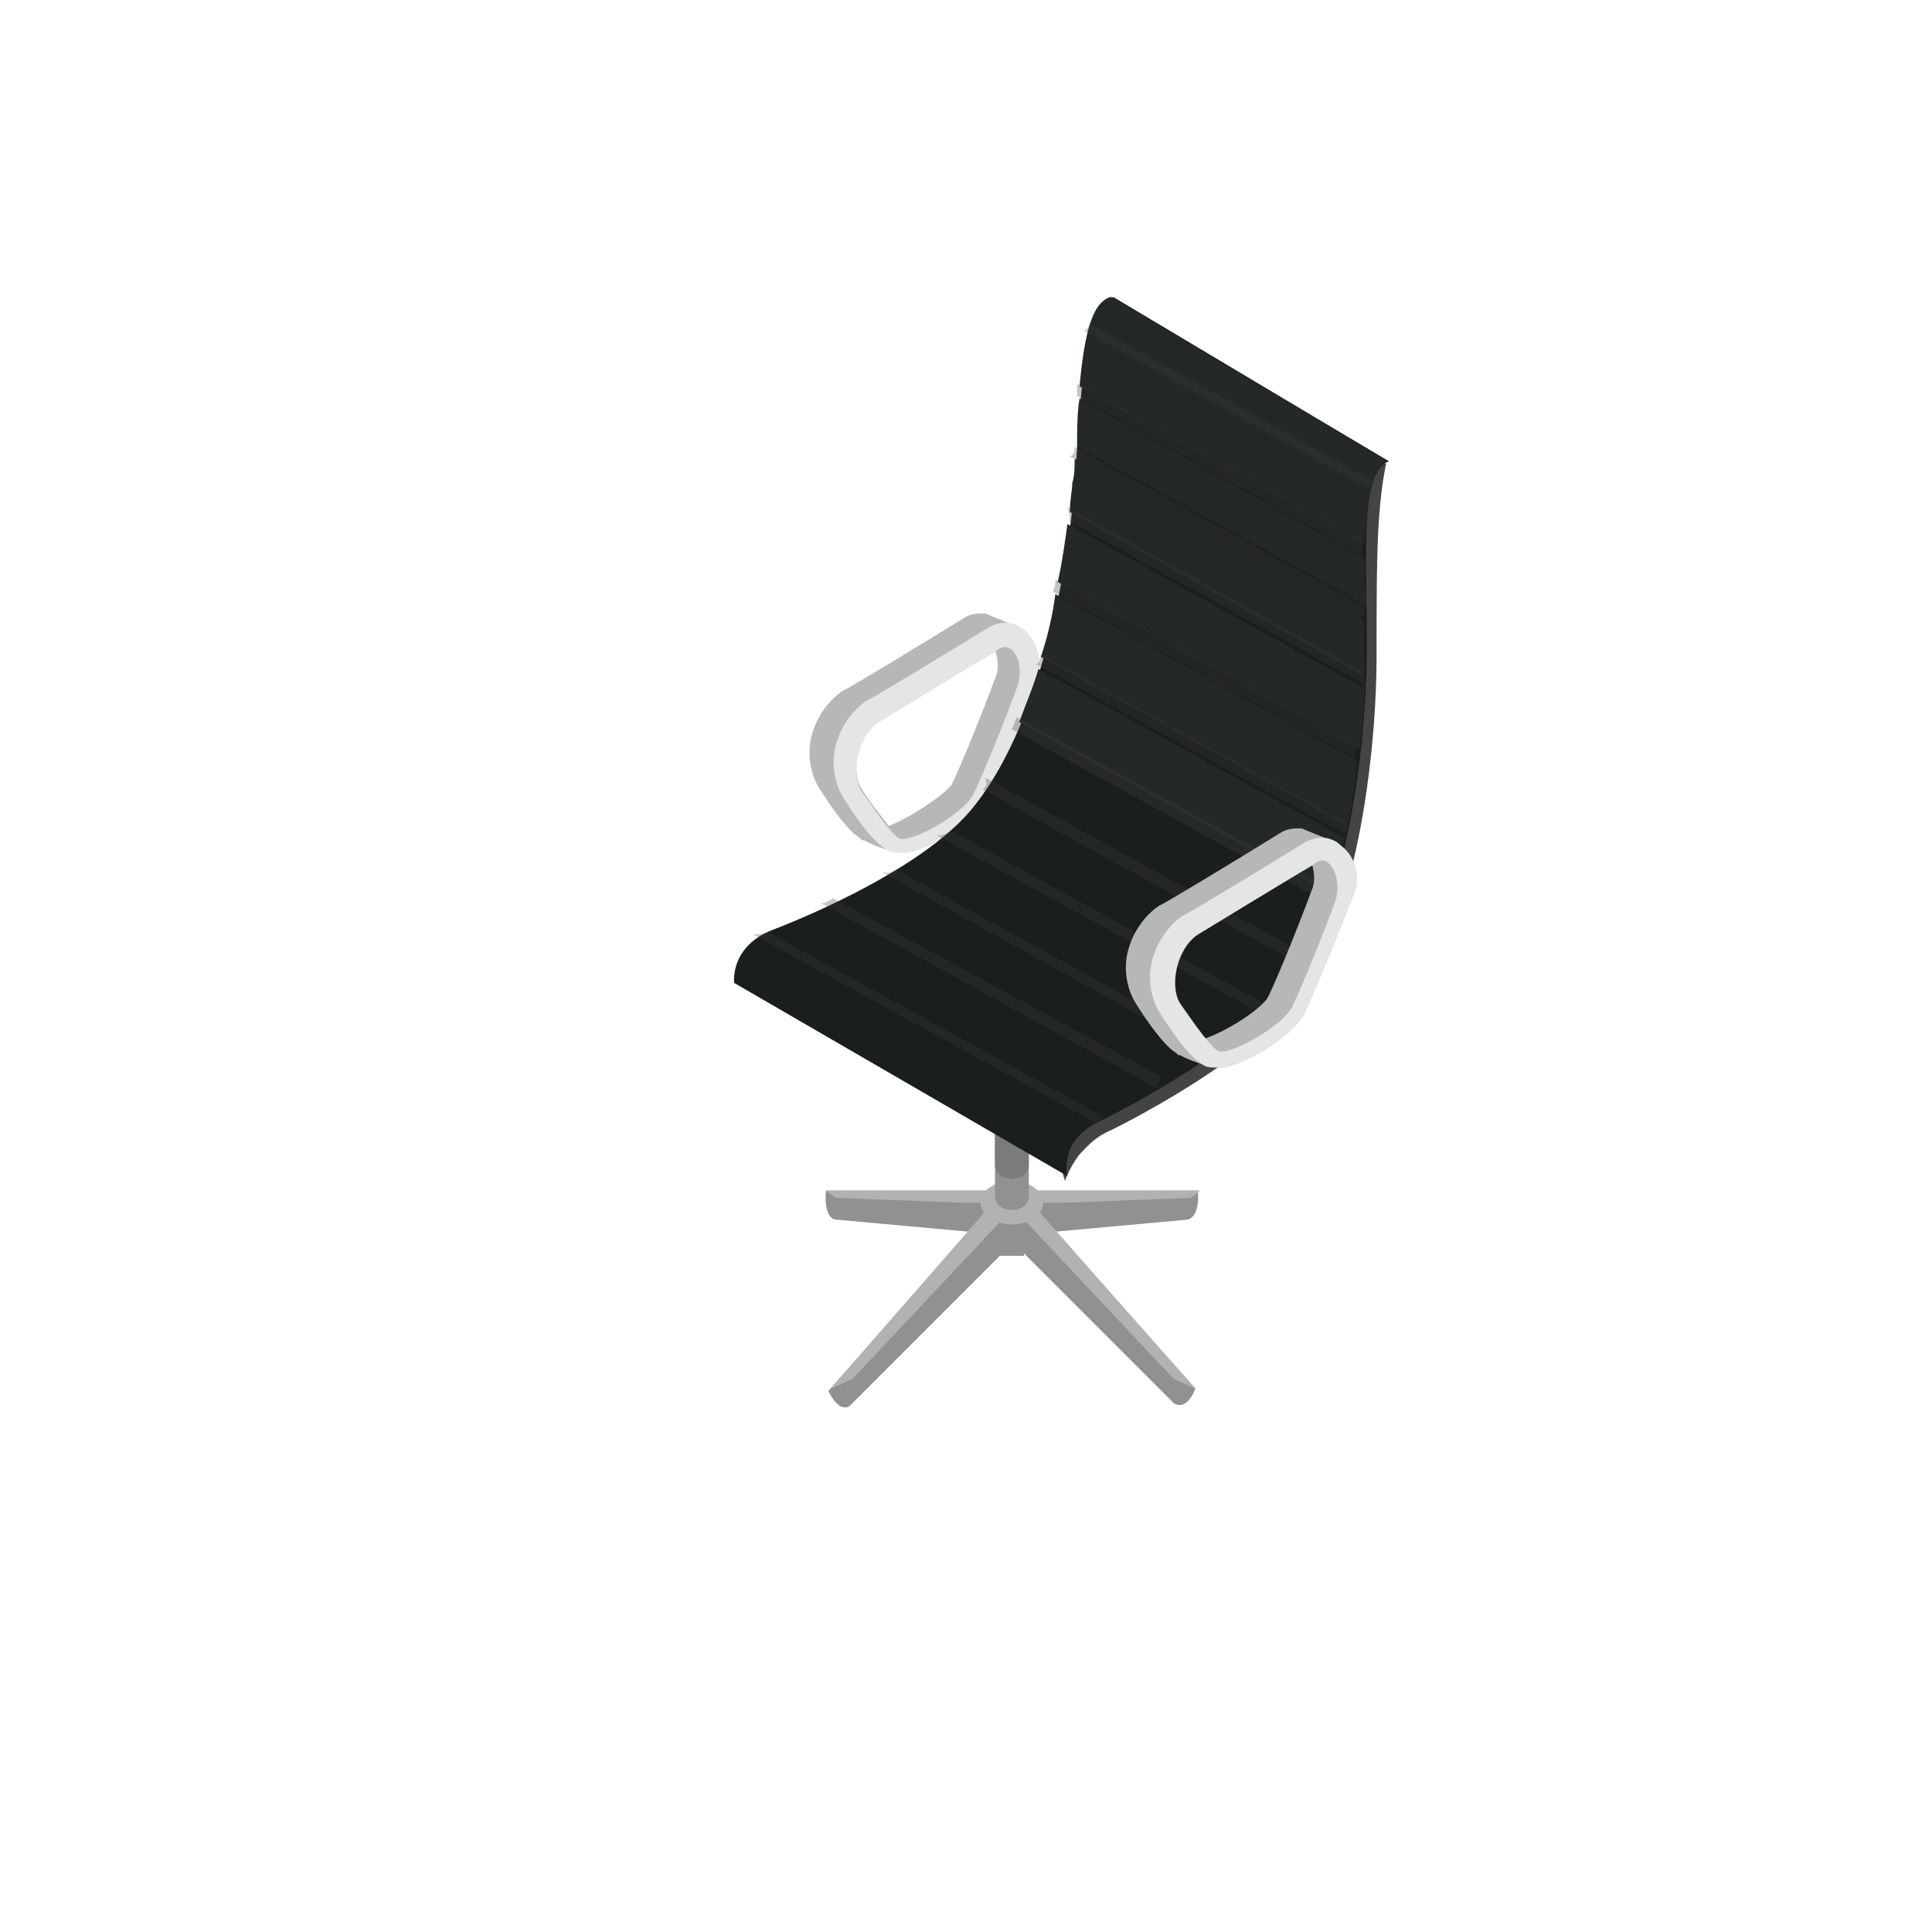 <?xml version="1.0" encoding="utf-8"?>
<!-- Generator: Adobe Illustrator 21.0.0, SVG Export Plug-In . SVG Version: 6.00 Build 0)  -->
<svg version="1.1" id="Layer_1" xmlns="http://www.w3.org/2000/svg" xmlns:xlink="http://www.w3.org/1999/xlink" x="0px" y="0px"
	 viewBox="0 0 80 80" style="enable-background:new 0 0 80 80;" xml:space="preserve">
<style type="text/css">
	.st0{fill:#B7B7B7;}
	.st1{fill:#E5E5E4;}
	.st2{fill:#929191;}
	.st3{fill:#B2B2B2;}
	.st4{fill:#7C7B7B;}
	.st5{fill:#444444;}
	.st6{fill:#1B1E1E;}
	.st7{opacity:0.3;fill:#3D3D3D;}
	.st8{fill:#252828;}
	.st9{opacity:0.3;fill:#424243;}
	.st10{opacity:0.3;fill:#3A3A3A;}
</style>
<g id="XMLID_1_">
	<g id="XMLID_46_">
		<g id="XMLID_51_">
			<path id="XMLID_52_" class="st0" d="M42.4,26.1C42.3,26,42.1,26,42,25.9c-0.2-0.1-1-0.4-1.2-0.5c-0.3,0-0.6,0-0.9,0.2
				c-0.8,0.5-4.9,3-5,3l0,0c-0.6,0.4-1.1,1.1-1.3,1.9c-0.2,0.8,0,1.6,0.3,2.1c0.5,0.8,1.2,1.8,1.7,2.1c0.1,0.1,0.1,0.1,0.2,0.1
				c0.1,0.1,0.9,0.4,1,0.4c0.1,0.1,0.3,0.1,0.4,0.1c0.2,0,0.3,0,0.4,0c1-0.2,2.8-1.3,3.3-2.2c0.4-0.9,1.5-3.5,1.9-4.6
				C43.3,27.7,43,26.6,42.4,26.1z M36.8,34.2c-0.3-0.4-0.8-1-1.1-1.5c-0.5-0.7-0.2-2.3,0.7-2.9c0,0,4-2.4,4.8-2.9
				c0.1,0.3,0.2,0.8,0,1.2c-0.4,1.1-1.4,3.6-1.8,4.4C39,33,37.6,33.9,36.8,34.2z"/>
		</g>
		<g id="XMLID_47_">
			<path id="XMLID_48_" class="st1" d="M42.4,26.1c-0.4-0.4-1-0.4-1.5-0.1c-0.8,0.5-4.9,3-5,3l0,0c-0.6,0.4-1.1,1.1-1.3,1.9
				c-0.2,0.8,0,1.6,0.3,2.1c0.5,0.8,1.2,1.8,1.7,2.1c0.2,0.2,0.4,0.2,0.6,0.2c0.2,0,0.3,0,0.4,0c1-0.2,2.8-1.3,3.3-2.2
				c0.4-0.9,1.5-3.5,1.9-4.6C43.3,27.7,43,26.6,42.4,26.1z M42.1,28.5c-0.4,1.1-1.4,3.6-1.8,4.4c-0.4,0.8-2.7,2.1-3.1,1.8
				c-0.4-0.3-1-1.2-1.5-1.9c-0.5-0.7-0.2-2.3,0.7-2.9c0,0,4.1-2.5,4.8-2.9C41.9,26.3,42.5,27.5,42.1,28.5z"/>
		</g>
	</g>
	<g id="XMLID_36_">
		<path id="XMLID_45_" class="st2" d="M42.4,51.9l6.2,6.2c0,0,0.5,0.4,0.9-0.6L43.7,51l5.5-0.5c0,0,0.5-0.1,0.4-1.2H34.2
			c-0.1,1.2,0.4,1.2,0.4,1.2l5.5,0.5l-5.8,6.6c0.5,1,0.9,0.6,0.9,0.6l6.2-6.2H42.4z"/>
		<polygon id="XMLID_44_" class="st3" points="42.4,50.5 48.6,57.1 49.5,57.5 41.9,48.9 34.4,57.5 35.3,57.1 41.5,50.5 		"/>
		<polygon id="XMLID_43_" class="st3" points="44.2,49.8 49.3,49.6 49.7,49.3 34.2,49.3 34.6,49.6 39.8,49.8 		"/>
		<g id="XMLID_41_">
			<path id="XMLID_42_" class="st3" d="M41.9,50.7c-0.7,0-1.3-0.4-1.3-0.9l0,0c0-0.5,0.6-0.9,1.3-0.9c0.7,0,1.3,0.4,1.3,0.9l0,0
				C43.2,50.3,42.6,50.7,41.9,50.7z"/>
		</g>
		<g id="XMLID_39_">
			<path id="XMLID_40_" class="st2" d="M41.9,50.1c-0.4,0-0.7-0.2-0.7-0.6v-5.9c0-0.4,0.3-0.7,0.7-0.7c0.4,0,0.7,0.3,0.7,0.7v5.9
				C42.6,49.9,42.3,50.1,41.9,50.1z"/>
		</g>
		<g id="XMLID_37_">
			<path id="XMLID_38_" class="st4" d="M41.9,48.8c-0.4,0-0.7-0.2-0.7-0.6v-5.9c0-0.4,0.3-0.7,0.7-0.7c0.4,0,0.7,0.3,0.7,0.7v5.9
				C42.6,48.6,42.3,48.8,41.9,48.8z"/>
		</g>
	</g>
	<g id="XMLID_33_">
		<path id="XMLID_35_" class="st5" d="M57.1,21.5c-0.1,1.4-0.1,3.4-0.1,5.8c0,2.8-0.5,9.7-3,13.6c-2,3-8,5.9-8,5.9
			c-0.7,0.3-1,0.7-1.3,1c-0.3,0.4-0.5,0.8-0.6,1.1c0,0-1.5-4.2,1-8.6c1.6-2.8,7.1-13.7,9.8-18.9c1.3-2.4,2.5-2.2,2.5-2.2
			S57.2,20,57.1,21.5z"/>
		<path id="XMLID_34_" class="st6" d="M57.5,19.1c-1.2,0.5-0.9,3.6-0.9,7.8c0,2.8-0.5,9.7-3,13.6c-2,3-8,5.9-8,5.9
			c-1.8,0.8-1.4,2.3-1.4,2.3l-13.8-8c0,0-0.2-1.5,1.6-2.2c0,0,6.2-2.3,8.4-5.2c2.9-3.7,3.9-10.5,4.1-13.3c0.3-4.2,0.4-7.4,1.6-7.7
			L57.5,19.1z"/>
	</g>
	<g id="XMLID_11_">
		<g id="XMLID_12_">
			<path id="XMLID_32_" class="st7" d="M31.2,38.7l14,7.7c0.2,0.1,0.3,0,0.3,0c0,0,0.1-0.1,0.3-0.1l-14-7.7
				C31.7,38.6,31.5,38.7,31.2,38.7z"/>
			<path id="XMLID_31_" class="st7" d="M34.5,37.2c-0.2,0.1-0.3,0.2-0.5,0.2L47.8,45c0,0,0,0,0.1,0l0.2-0.4L34.5,37.2z"/>
			<path id="XMLID_30_" class="st7" d="M36.5,36.1L50,43.6c0.3,0,0.4-0.1,0.5-0.2L37.1,36C37,36.1,36.8,36.2,36.5,36.1z"/>
			<path id="XMLID_29_" class="st7" d="M38.8,34.6l13.3,7.3c0.2,0,0.4-0.1,0.5-0.2l-13.2-7.3C39.2,34.5,39.1,34.6,38.8,34.6z"/>
			<path id="XMLID_28_" class="st7" d="M40.7,32.7l13.6,7.5c0.1-0.1,0.2-0.3,0.1-0.5l-13.6-7.5C40.9,32.5,40.8,32.6,40.7,32.7z"/>
			<g id="XMLID_14_">
				<path id="XMLID_27_" class="st8" d="M57.5,19.1L46,12.3c-0.8,0.2-1.1,1.6-1.3,3.7l11.8,6.5C56.6,20.7,56.8,19.4,57.5,19.1z"/>
				<path id="XMLID_26_" class="st8" d="M57.5,19.1L46,12.3c-0.4,0.1-0.7,0.6-0.9,1.4l11.7,6.4C56.9,19.6,57.1,19.2,57.5,19.1z"/>
				<path id="XMLID_25_" class="st8" d="M42.2,29.9L55.1,37c0.2-0.8,0.4-1.5,0.6-2.3l-12.7-7C42.8,28.4,42.5,29.1,42.2,29.9z"/>
				<path id="XMLID_24_" class="st8" d="M56.5,23.1l-11.8-6.6c-0.1,0.6-0.1,1.3-0.1,2l12,6.6C56.5,24.4,56.5,23.7,56.5,23.1z"/>
				<path id="XMLID_23_" class="st8" d="M43.1,27.2l12.7,7c0.2-0.9,0.3-1.8,0.4-2.7l-12.5-6.9C43.6,25.4,43.4,26.3,43.1,27.2z"/>
				<path id="XMLID_22_" class="st8" d="M56.5,27c0-0.4,0-0.9,0-1.3l-12-6.7c0,0.3,0,0.7-0.1,1c0,0.3-0.1,0.7-0.1,1.2L56.5,28
					C56.5,27.6,56.5,27.3,56.5,27z"/>
				<path id="XMLID_21_" class="st8" d="M44.2,21.7c-0.1,0.7-0.2,1.5-0.4,2.4L56.3,31c0.1-0.9,0.2-1.8,0.2-2.5L44.2,21.7z"/>
				<path id="XMLID_20_" class="st9" d="M41.9,30.2l12.9,7.1c0.1-0.1,0.1-0.3,0.2-0.5l-12.9-7.1C42,29.9,42,30,41.9,30.2z"/>
				<path id="XMLID_19_" class="st10" d="M42.9,27.5l12.7,7c0.2,0,0.2-0.2,0.2-0.4l-12.7-7C43.1,27.3,43,27.5,42.9,27.5z"/>
				<path id="XMLID_18_" class="st10" d="M43.6,24.5l12.5,6.9c0-0.2,0-0.3,0.1-0.5L43.7,24C43.7,24.1,43.7,24.3,43.6,24.5z"/>
				<path id="XMLID_17_" class="st7" d="M56.4,27.8l-12.2-6.8c0.1,0.3,0.1,0.4,0.1,0.6l12.3,6.8C56.5,28.3,56.5,28.1,56.4,27.8z"/>
				<path id="XMLID_16_" class="st7" d="M56.5,25.1l-12-6.6c0,0.2,0,0.3-0.2,0.4l12,6.7C56.5,25.5,56.5,25.3,56.5,25.1z"/>
				<path id="XMLID_15_" class="st7" d="M56.4,22.4l-11.8-6.5c0,0.2,0,0.3,0,0.5L56.4,23C56.4,22.8,56.4,22.6,56.4,22.4z"/>
			</g>
			<path id="XMLID_13_" class="st7" d="M56.8,19.9l-11.7-6.5c0,0.1-0.1,0.3-0.2,0.3l11.7,6.5C56.8,20.2,56.8,20,56.8,19.9z"/>
		</g>
	</g>
	<g id="XMLID_2_">
		<g id="XMLID_7_">
			<path id="XMLID_8_" class="st0" d="M55.5,35c-0.1-0.1-0.2-0.2-0.4-0.2c-0.2-0.1-1-0.4-1.2-0.5c-0.3,0-0.6,0-0.9,0.2
				c-0.8,0.5-4.9,3-5,3l0,0c-0.6,0.4-1.1,1.1-1.3,1.9c-0.2,0.8,0,1.6,0.3,2.1c0.5,0.8,1.2,1.8,1.7,2.1c0.1,0.1,0.1,0.1,0.2,0.1
				c0.1,0.1,0.9,0.4,1,0.4c0.1,0.1,0.3,0.1,0.4,0.1c0.2,0,0.3,0,0.4,0c1-0.2,2.8-1.3,3.3-2.2c0.4-0.9,1.5-3.5,1.9-4.6
				C56.4,36.5,56.2,35.5,55.5,35z M49.9,43c-0.3-0.4-0.8-1-1.1-1.5c-0.5-0.7-0.2-2.3,0.7-2.9c0,0,4-2.4,4.8-2.9
				c0.1,0.3,0.2,0.8,0,1.2c-0.4,1.1-1.4,3.6-1.8,4.4C52.2,41.8,50.8,42.7,49.9,43z"/>
		</g>
		<g id="XMLID_3_">
			<path id="XMLID_4_" class="st1" d="M55.5,35c-0.4-0.4-1-0.4-1.5-0.1c-0.8,0.5-4.9,3-5,3l0,0c-0.6,0.4-1.1,1.1-1.3,1.9
				c-0.2,0.8,0,1.6,0.3,2.1c0.5,0.8,1.2,1.8,1.7,2.1c0.2,0.2,0.4,0.2,0.6,0.2c0.2,0,0.3,0,0.4,0c1-0.2,2.8-1.3,3.3-2.2
				c0.4-0.9,1.5-3.5,1.9-4.6C56.4,36.5,56.2,35.5,55.5,35z M55.3,37.3c-0.4,1.1-1.4,3.6-1.8,4.4c-0.4,0.8-2.7,2.1-3.1,1.8
				c-0.4-0.3-1-1.2-1.5-1.9c-0.5-0.7-0.2-2.3,0.7-2.9c0,0,4.1-2.5,4.8-2.9C55,35.2,55.6,36.3,55.3,37.3z"/>
		</g>
	</g>
</g>
</svg>

